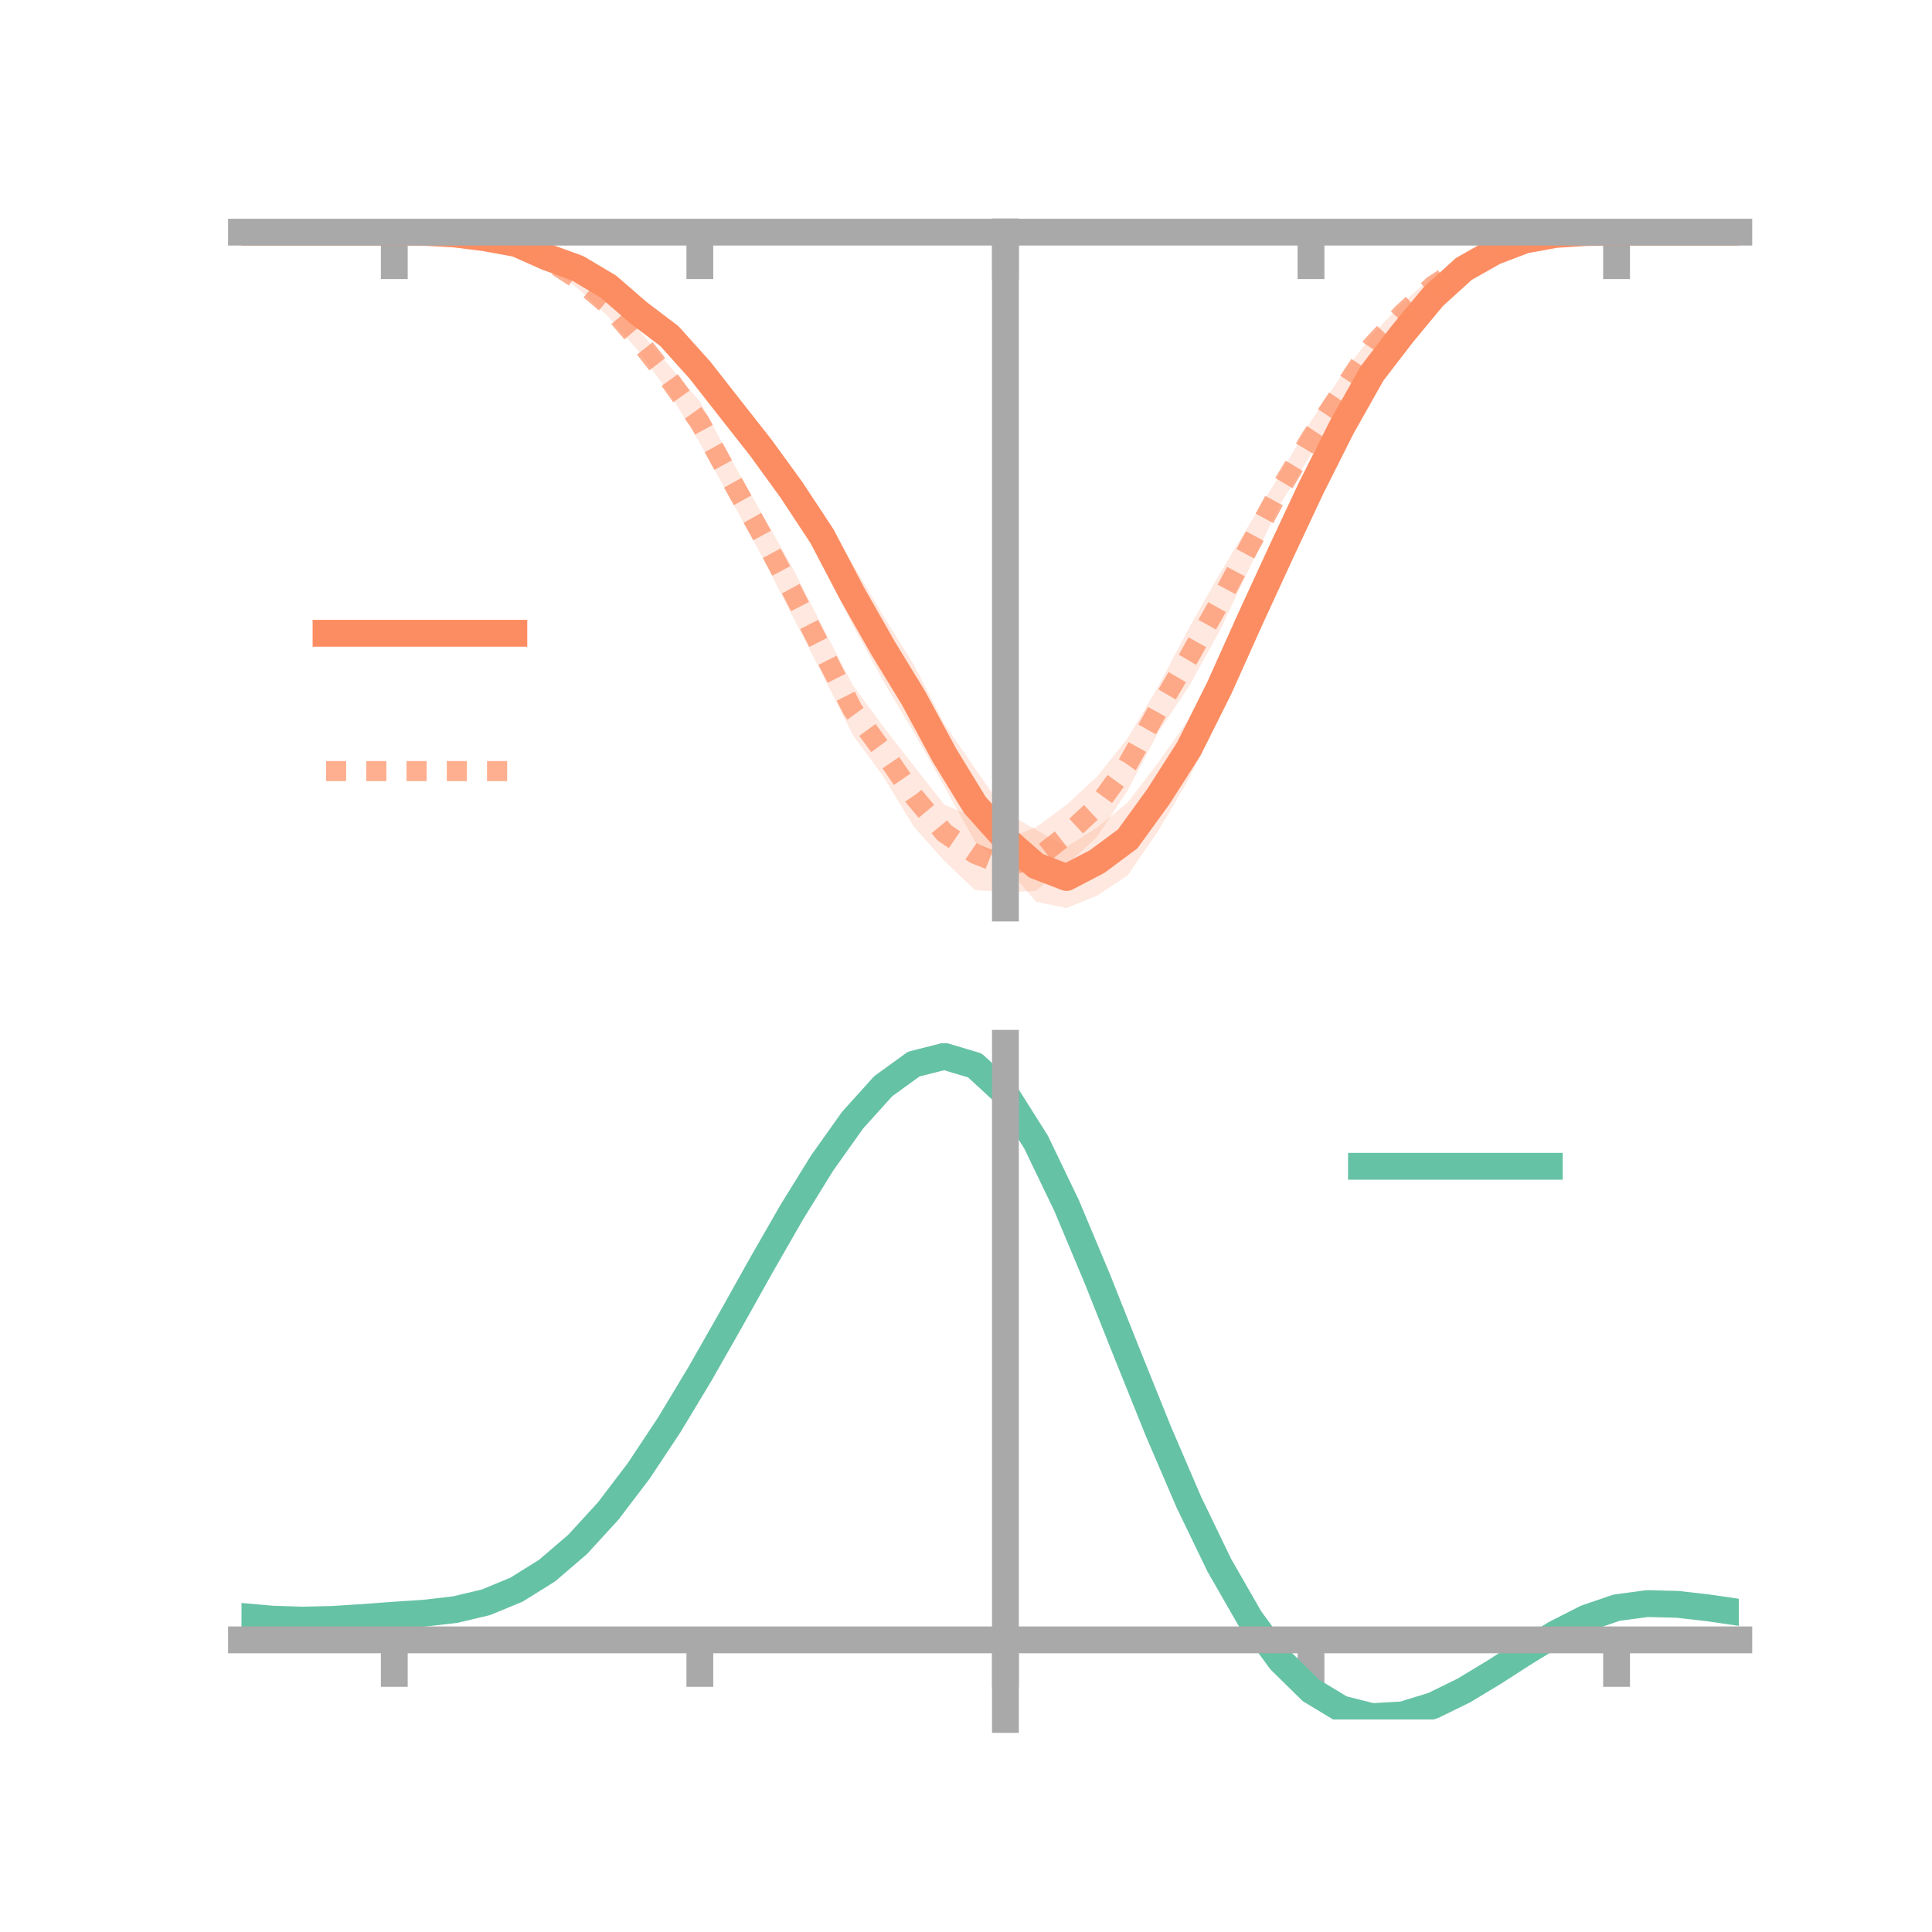 <?xml version="1.0" encoding="utf-8" standalone="no"?>
<!DOCTYPE svg PUBLIC "-//W3C//DTD SVG 1.1//EN"
  "http://www.w3.org/Graphics/SVG/1.1/DTD/svg11.dtd">
<!-- Created with matplotlib (https://matplotlib.org/) -->
<svg height="144pt" version="1.1" viewBox="0 0 144 144" width="144pt" xmlns="http://www.w3.org/2000/svg" xmlns:xlink="http://www.w3.org/1999/xlink">
 <defs>
  <style type="text/css">*{stroke-linecap:butt;stroke-linejoin:round;}</style>
 </defs>
 <g id="figure_1">
  <g id="patch_1">
   <path d="M 0 144 
L 144 144 
L 144 0 
L 0 0 
z
" style="fill:none;"/>
  </g>
  <g id="axes_1">
   <g id="patch_2">
    <path d="M 18 67.68 
L 129.6 67.68 
L 129.6 17.28 
L 18 17.28 
z
" style="fill:none;"/>
   </g>
   <g id="PolyCollection_1">
    <path clip-path="url(#pbb82cce754)" d="M 18 17.303 
L 18 17.303 
L 20.278 17.303 
L 22.555 17.303 
L 24.833 17.303 
L 27.11 17.303 
L 29.388 17.303 
L 31.665 17.28 
L 33.943 17.35 
L 36.22 17.568 
L 38.498 17.855 
L 40.776 18.775 
L 43.053 19.485 
L 45.331 20.563 
L 47.608 22.544 
L 49.886 23.98 
L 52.163 26.531 
L 54.441 28.978 
L 56.718 31.763 
L 58.996 34.893 
L 61.273 38.109 
L 63.551 42.049 
L 65.829 45.898 
L 68.106 49.534 
L 70.384 53.952 
L 72.661 57.26 
L 74.939 60.535 
L 77.216 61.845 
L 79.494 63.128 
L 81.771 61.683 
L 84.049 59.812 
L 86.327 56.836 
L 88.604 53.607 
L 90.882 49.307 
L 93.159 44.195 
L 95.437 39.643 
L 97.714 34.988 
L 99.992 30.746 
L 102.269 26.926 
L 104.547 23.843 
L 106.824 21.468 
L 109.102 19.622 
L 111.38 18.421 
L 113.657 17.711 
L 115.935 17.366 
L 118.212 17.294 
L 120.49 17.303 
L 122.767 17.303 
L 125.045 17.303 
L 127.322 17.303 
L 129.6 17.303 
L 129.6 17.303 
L 129.6 17.303 
L 127.322 17.303 
L 125.045 17.303 
L 122.767 17.303 
L 120.49 17.304 
L 118.212 17.366 
L 115.935 17.585 
L 113.657 18.072 
L 111.38 19.096 
L 109.102 20.475 
L 106.824 22.766 
L 104.547 25.888 
L 102.269 28.727 
L 99.992 32.987 
L 97.714 37.808 
L 95.437 42.865 
L 93.159 48.21 
L 90.882 53.241 
L 88.604 58.058 
L 86.327 61.94 
L 84.049 65.247 
L 81.771 66.752 
L 79.494 67.68 
L 77.216 67.214 
L 74.939 64.532 
L 72.661 62.73 
L 70.384 58.595 
L 68.106 54.582 
L 65.829 50.744 
L 63.551 46.591 
L 61.273 41.844 
L 58.996 38.148 
L 56.718 35 
L 54.441 31.998 
L 52.163 28.628 
L 49.886 26.112 
L 47.608 24.1 
L 45.331 22.138 
L 43.053 20.509 
L 40.776 19.558 
L 38.498 18.457 
L 36.22 17.907 
L 33.943 17.544 
L 31.665 17.353 
L 29.388 17.303 
L 27.11 17.303 
L 24.833 17.303 
L 22.555 17.303 
L 20.278 17.303 
L 18 17.303 
z
" style="fill:#fc8d62;fill-opacity:0.2;"/>
   </g>
   <g id="PolyCollection_2">
    <path clip-path="url(#pbb82cce754)" d="M 18 17.303 
L 18 17.303 
L 20.278 17.303 
L 22.555 17.303 
L 24.833 17.303 
L 27.11 17.303 
L 29.388 17.303 
L 31.665 17.279 
L 33.943 17.324 
L 36.22 17.611 
L 38.498 18.021 
L 40.776 18.89 
L 43.053 20.149 
L 45.331 21.892 
L 47.608 24.585 
L 49.886 27.265 
L 52.163 29.922 
L 54.441 34.143 
L 56.718 38.165 
L 58.996 42.176 
L 61.273 46.643 
L 63.551 51.044 
L 65.829 54.151 
L 68.106 57.078 
L 70.384 59.978 
L 72.661 60.929 
L 74.939 62.561 
L 77.216 61.658 
L 79.494 59.991 
L 81.771 57.88 
L 84.049 55.019 
L 86.327 51.175 
L 88.604 46.832 
L 90.882 42.818 
L 93.159 39.014 
L 95.437 35.314 
L 97.714 31.387 
L 99.992 27.961 
L 102.269 24.956 
L 104.547 22.568 
L 106.824 20.56 
L 109.102 19.287 
L 111.38 18.194 
L 113.657 17.608 
L 115.935 17.366 
L 118.212 17.284 
L 120.49 17.303 
L 122.767 17.303 
L 125.045 17.303 
L 127.322 17.303 
L 129.6 17.303 
L 129.6 17.303 
L 129.6 17.303 
L 127.322 17.303 
L 125.045 17.303 
L 122.767 17.303 
L 120.49 17.304 
L 118.212 17.371 
L 115.935 17.596 
L 113.657 18.021 
L 111.38 18.874 
L 109.102 20.319 
L 106.824 21.978 
L 104.547 24.14 
L 102.269 26.585 
L 99.992 30.442 
L 97.714 33.876 
L 95.437 37.552 
L 93.159 42.271 
L 90.882 47.068 
L 88.604 51.183 
L 86.327 54.591 
L 84.049 58.912 
L 81.771 62.358 
L 79.494 64.484 
L 77.216 66.398 
L 74.939 66.511 
L 72.661 66.335 
L 70.384 64.169 
L 68.106 61.615 
L 65.829 57.863 
L 63.551 54.759 
L 61.273 50.214 
L 58.996 45.777 
L 56.718 41.325 
L 54.441 37.17 
L 52.163 33.028 
L 49.886 29.306 
L 47.608 26.191 
L 45.331 23.6 
L 43.053 21.477 
L 40.776 19.77 
L 38.498 18.791 
L 36.22 17.952 
L 33.943 17.512 
L 31.665 17.374 
L 29.388 17.303 
L 27.11 17.303 
L 24.833 17.303 
L 22.555 17.303 
L 20.278 17.303 
L 18 17.303 
z
" style="fill:#fc8d62;fill-opacity:0.2;"/>
   </g>
   <g id="matplotlib.axis_1">
    <g id="xtick_1">
     <g id="line2d_1">
      <defs>
       <path d="M 0 0 
L 0 3.5 
" id="m136f2a52f3" style="stroke:#a9a9a9;stroke-width:2;"/>
      </defs>
      <g>
       <use style="fill:#a9a9a9;stroke:#a9a9a9;stroke-width:2;" x="29.388" xlink:href="#m136f2a52f3" y="17.303"/>
      </g>
     </g>
    </g>
    <g id="xtick_2">
     <g id="line2d_2">
      <g>
       <use style="fill:#a9a9a9;stroke:#a9a9a9;stroke-width:2;" x="52.163" xlink:href="#m136f2a52f3" y="17.303"/>
      </g>
     </g>
    </g>
    <g id="xtick_3">
     <g id="line2d_3">
      <g>
       <use style="fill:#a9a9a9;stroke:#a9a9a9;stroke-width:2;" x="74.939" xlink:href="#m136f2a52f3" y="17.303"/>
      </g>
     </g>
    </g>
    <g id="xtick_4">
     <g id="line2d_4">
      <g>
       <use style="fill:#a9a9a9;stroke:#a9a9a9;stroke-width:2;" x="97.714" xlink:href="#m136f2a52f3" y="17.303"/>
      </g>
     </g>
    </g>
    <g id="xtick_5">
     <g id="line2d_5">
      <g>
       <use style="fill:#a9a9a9;stroke:#a9a9a9;stroke-width:2;" x="120.49" xlink:href="#m136f2a52f3" y="17.303"/>
      </g>
     </g>
    </g>
   </g>
   <g id="matplotlib.axis_2"/>
   <g id="line2d_6">
    <path clip-path="url(#pbb82cce754)" d="M 18 17.303 
L 20.278 17.303 
L 22.555 17.303 
L 24.833 17.303 
L 27.11 17.303 
L 29.388 17.303 
L 31.665 17.317 
L 33.943 17.447 
L 36.22 17.738 
L 38.498 18.156 
L 40.776 19.167 
L 43.053 19.997 
L 45.331 21.351 
L 47.608 23.322 
L 49.886 25.046 
L 52.163 27.579 
L 54.441 30.488 
L 56.718 33.382 
L 58.996 36.521 
L 61.273 39.976 
L 63.551 44.32 
L 65.829 48.321 
L 68.106 52.058 
L 70.384 56.273 
L 72.661 59.995 
L 74.939 62.533 
L 77.216 64.529 
L 79.494 65.404 
L 81.771 64.217 
L 84.049 62.529 
L 86.327 59.388 
L 88.604 55.832 
L 90.882 51.274 
L 93.159 46.203 
L 95.437 41.254 
L 97.714 36.398 
L 99.992 31.866 
L 102.269 27.827 
L 104.547 24.865 
L 106.824 22.117 
L 109.102 20.048 
L 111.38 18.758 
L 113.657 17.891 
L 115.935 17.476 
L 118.212 17.33 
L 120.49 17.303 
L 122.767 17.303 
L 125.045 17.303 
L 127.322 17.303 
L 129.6 17.303 
" style="fill:none;stroke:#fc8d62;stroke-linecap:square;stroke-width:2;"/>
   </g>
   <g id="line2d_7">
    <path clip-path="url(#pbb82cce754)" d="M 18 17.303 
L 20.278 17.303 
L 22.555 17.303 
L 24.833 17.303 
L 27.11 17.303 
L 29.388 17.303 
L 31.665 17.327 
L 33.943 17.418 
L 36.22 17.782 
L 38.498 18.406 
L 40.776 19.33 
L 43.053 20.813 
L 45.331 22.746 
L 47.608 25.388 
L 49.886 28.286 
L 52.163 31.475 
L 54.441 35.657 
L 56.718 39.745 
L 58.996 43.977 
L 61.273 48.429 
L 63.551 52.901 
L 65.829 56.007 
L 68.106 59.347 
L 70.384 62.073 
L 72.661 63.632 
L 74.939 64.536 
L 77.216 64.028 
L 79.494 62.238 
L 81.771 60.119 
L 84.049 56.966 
L 86.327 52.883 
L 88.604 49.007 
L 90.882 44.943 
L 93.159 40.642 
L 95.437 36.433 
L 97.714 32.632 
L 99.992 29.202 
L 102.269 25.771 
L 104.547 23.354 
L 106.824 21.269 
L 109.102 19.803 
L 111.38 18.534 
L 113.657 17.814 
L 115.935 17.481 
L 118.212 17.328 
L 120.49 17.303 
L 122.767 17.303 
L 125.045 17.303 
L 127.322 17.303 
L 129.6 17.303 
" style="fill:none;stroke:#fc8d62;stroke-dasharray:1.5,1.5;stroke-dashoffset:0;stroke-opacity:0.7;stroke-width:1.5;"/>
   </g>
   <g id="patch_3">
    <path d="M 74.939 67.68 
L 74.939 17.28 
" style="fill:none;stroke:#a9a9a9;stroke-linecap:square;stroke-linejoin:miter;stroke-width:2;"/>
   </g>
   <g id="patch_4">
    <path d="M 129.6 67.68 
L 129.6 17.28 
" style="fill:none;"/>
   </g>
   <g id="patch_5">
    <path d="M 18 17.303 
L 129.6 17.303 
" style="fill:none;stroke:#a9a9a9;stroke-linecap:square;stroke-linejoin:miter;stroke-width:2;"/>
   </g>
   <g id="patch_6">
    <path d="M 18 17.28 
L 129.6 17.28 
" style="fill:none;"/>
   </g>
   <g id="legend_1">
    <g id="line2d_8">
     <path d="M 24.3 47.2 
L 38.3 47.2 
" style="fill:none;stroke:#fc8d62;stroke-linecap:square;stroke-width:2;"/>
    </g>
    <g id="line2d_9"/>
    <g id="text_1">
     <!--   -->
     <g transform="translate(43.9 49.65)scale(0.07 -0.07)">
      <defs>
       <path id="DejaVuSans-32"/>
      </defs>
      <use xlink:href="#DejaVuSans-32"/>
     </g>
    </g>
    <g id="line2d_10">
     <path d="M 24.3 57.474 
L 38.3 57.474 
" style="fill:none;stroke:#fc8d62;stroke-dasharray:1.5,1.5;stroke-dashoffset:0;stroke-opacity:0.7;stroke-width:1.5;"/>
    </g>
    <g id="line2d_11"/>
    <g id="text_2">
     <!--   -->
     <g transform="translate(43.9 59.924)scale(0.07 -0.07)">
      <use xlink:href="#DejaVuSans-32"/>
     </g>
    </g>
   </g>
  </g>
  <g id="axes_2">
   <g id="patch_7">
    <path d="M 18 128.16 
L 129.6 128.16 
L 129.6 77.76 
L 18 77.76 
z
" style="fill:none;"/>
   </g>
   <g id="PolyCollection_3">
    <path clip-path="url(#pbd8e4f4cb1)" d="M 18 120.517 
L 18 120.436 
L 20.278 120.651 
L 22.555 120.725 
L 24.833 120.663 
L 27.11 120.508 
L 29.388 120.33 
L 31.665 120.175 
L 33.943 119.903 
L 36.22 119.355 
L 38.498 118.404 
L 40.776 116.959 
L 43.053 114.969 
L 45.331 112.425 
L 47.608 109.359 
L 49.886 105.838 
L 52.163 101.965 
L 54.441 97.867 
L 56.718 93.701 
L 58.996 89.641 
L 61.273 85.875 
L 63.551 82.603 
L 65.829 80.027 
L 68.106 78.347 
L 70.384 77.76 
L 72.661 78.451 
L 74.939 80.587 
L 77.216 84.247 
L 79.494 89.051 
L 81.771 94.562 
L 84.049 100.372 
L 86.327 106.121 
L 88.604 111.511 
L 90.882 116.306 
L 93.159 120.339 
L 95.437 123.506 
L 97.714 125.77 
L 99.992 127.155 
L 102.269 127.731 
L 104.547 127.609 
L 106.824 126.923 
L 109.102 125.825 
L 111.38 124.476 
L 113.657 123.037 
L 115.935 121.667 
L 118.212 120.52 
L 120.49 119.745 
L 122.767 119.442 
L 125.045 119.502 
L 127.322 119.773 
L 129.6 120.119 
L 129.6 120.228 
L 129.6 120.228 
L 127.322 119.907 
L 125.045 119.656 
L 122.767 119.605 
L 120.49 119.91 
L 118.212 120.693 
L 115.935 121.869 
L 113.657 123.285 
L 111.38 124.778 
L 109.102 126.178 
L 106.824 127.315 
L 104.547 128.026 
L 102.269 128.16 
L 99.992 127.592 
L 97.714 126.226 
L 95.437 124.009 
L 93.159 120.929 
L 90.882 117.024 
L 88.604 112.387 
L 86.327 107.175 
L 84.049 101.611 
L 81.771 95.983 
L 79.494 90.64 
L 77.216 85.98 
L 74.939 82.431 
L 72.661 80.366 
L 70.384 79.703 
L 68.106 80.274 
L 65.829 81.893 
L 63.551 84.37 
L 61.273 87.508 
L 58.996 91.111 
L 56.718 94.99 
L 54.441 98.963 
L 52.163 102.865 
L 49.886 106.551 
L 47.608 109.901 
L 45.331 112.822 
L 43.053 115.252 
L 40.776 117.165 
L 38.498 118.567 
L 36.22 119.497 
L 33.943 120.033 
L 31.665 120.295 
L 29.388 120.438 
L 27.11 120.598 
L 24.833 120.734 
L 22.555 120.782 
L 20.278 120.711 
L 18 120.517 
z
" style="fill:#66c2a5;fill-opacity:0.2;"/>
   </g>
   <g id="matplotlib.axis_3">
    <g id="xtick_6">
     <g id="line2d_12">
      <g>
       <use style="fill:#a9a9a9;stroke:#a9a9a9;stroke-width:2;" x="29.388" xlink:href="#m136f2a52f3" y="122.226"/>
      </g>
     </g>
    </g>
    <g id="xtick_7">
     <g id="line2d_13">
      <g>
       <use style="fill:#a9a9a9;stroke:#a9a9a9;stroke-width:2;" x="52.163" xlink:href="#m136f2a52f3" y="122.226"/>
      </g>
     </g>
    </g>
    <g id="xtick_8">
     <g id="line2d_14">
      <g>
       <use style="fill:#a9a9a9;stroke:#a9a9a9;stroke-width:2;" x="74.939" xlink:href="#m136f2a52f3" y="122.226"/>
      </g>
     </g>
    </g>
    <g id="xtick_9">
     <g id="line2d_15">
      <g>
       <use style="fill:#a9a9a9;stroke:#a9a9a9;stroke-width:2;" x="97.714" xlink:href="#m136f2a52f3" y="122.226"/>
      </g>
     </g>
    </g>
    <g id="xtick_10">
     <g id="line2d_16">
      <g>
       <use style="fill:#a9a9a9;stroke:#a9a9a9;stroke-width:2;" x="120.49" xlink:href="#m136f2a52f3" y="122.226"/>
      </g>
     </g>
    </g>
   </g>
   <g id="matplotlib.axis_4"/>
   <g id="line2d_17">
    <path clip-path="url(#pbd8e4f4cb1)" d="M 18 120.477 
L 20.278 120.681 
L 22.555 120.754 
L 24.833 120.699 
L 27.11 120.553 
L 29.388 120.384 
L 31.665 120.235 
L 33.943 119.968 
L 36.22 119.426 
L 38.498 118.485 
L 40.776 117.062 
L 43.053 115.111 
L 45.331 112.623 
L 47.608 109.63 
L 49.886 106.195 
L 52.163 102.415 
L 54.441 98.415 
L 56.718 94.346 
L 58.996 90.376 
L 61.273 86.691 
L 63.551 83.486 
L 65.829 80.96 
L 68.106 79.311 
L 70.384 78.732 
L 72.661 79.409 
L 74.939 81.509 
L 77.216 85.113 
L 79.494 89.846 
L 81.771 95.273 
L 84.049 100.992 
L 86.327 106.648 
L 88.604 111.949 
L 90.882 116.665 
L 93.159 120.634 
L 95.437 123.758 
L 97.714 125.998 
L 99.992 127.373 
L 102.269 127.946 
L 104.547 127.817 
L 106.824 127.119 
L 109.102 126.002 
L 111.38 124.627 
L 113.657 123.161 
L 115.935 121.768 
L 118.212 120.607 
L 120.49 119.828 
L 122.767 119.523 
L 125.045 119.579 
L 127.322 119.84 
L 129.6 120.173 
" style="fill:none;stroke:#66c2a5;stroke-linecap:square;stroke-width:2;"/>
   </g>
   <g id="patch_8">
    <path d="M 74.939 128.16 
L 74.939 77.76 
" style="fill:none;stroke:#a9a9a9;stroke-linecap:square;stroke-linejoin:miter;stroke-width:2;"/>
   </g>
   <g id="patch_9">
    <path d="M 129.6 128.16 
L 129.6 77.76 
" style="fill:none;"/>
   </g>
   <g id="patch_10">
    <path d="M 18 122.226 
L 129.6 122.226 
" style="fill:none;stroke:#a9a9a9;stroke-linecap:square;stroke-linejoin:miter;stroke-width:2;"/>
   </g>
   <g id="patch_11">
    <path d="M 18 77.76 
L 129.6 77.76 
" style="fill:none;"/>
   </g>
   <g id="legend_2">
    <g id="line2d_18">
     <path d="M 101.475 86.929 
L 115.475 86.929 
" style="fill:none;stroke:#66c2a5;stroke-linecap:square;stroke-width:2;"/>
    </g>
    <g id="line2d_19"/>
    <g id="text_3">
     <!--   -->
     <g transform="translate(121.075 89.379)scale(0.07 -0.07)">
      <use xlink:href="#DejaVuSans-32"/>
     </g>
    </g>
   </g>
  </g>
 </g>
 <defs>
  <clipPath id="pbb82cce754">
   <rect height="50.4" width="111.6" x="18" y="17.28"/>
  </clipPath>
  <clipPath id="pbd8e4f4cb1">
   <rect height="50.4" width="111.6" x="18" y="77.76"/>
  </clipPath>
 </defs>
</svg>
